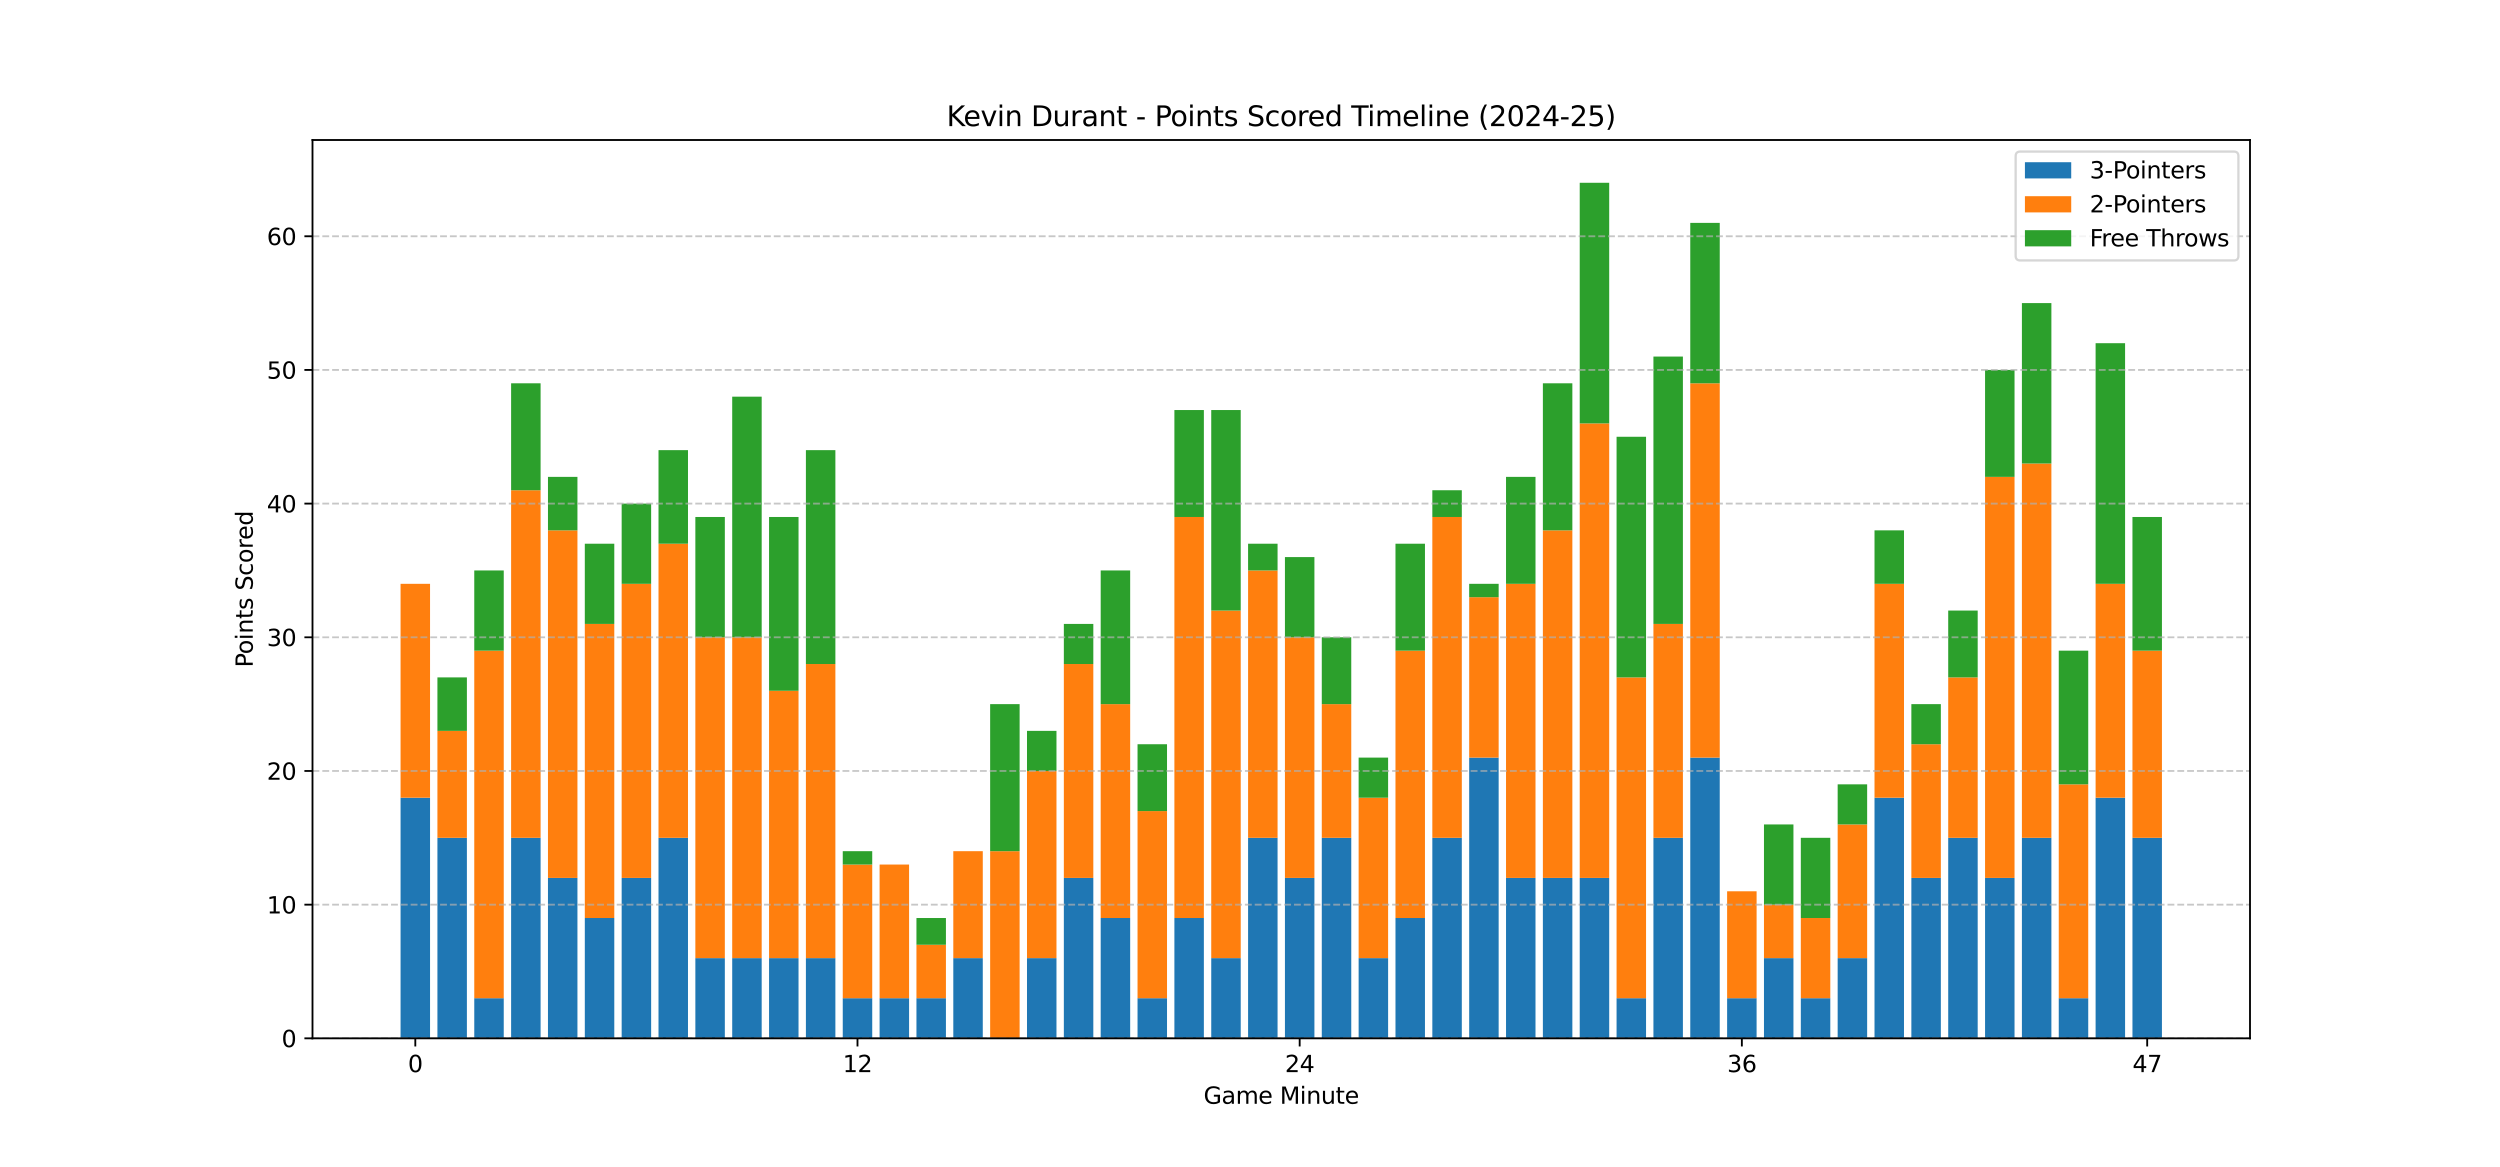 <?xml version="1.0" encoding="utf-8" standalone="no"?>
<!DOCTYPE svg PUBLIC "-//W3C//DTD SVG 1.1//EN"
  "http://www.w3.org/Graphics/SVG/1.1/DTD/svg11.dtd">
<svg xmlns:xlink="http://www.w3.org/1999/xlink" width="1080pt" height="504pt" viewBox="0 0 1080 504" xmlns="http://www.w3.org/2000/svg" version="1.1">
 <defs>
  <style type="text/css">*{stroke-linejoin: round; stroke-linecap: butt}</style>
 </defs>
 <g id="figure_1">
  <g id="patch_1">
   <path d="M 0 504 
L 1080 504 
L 1080 0 
L 0 0 
z
" style="fill: #ffffff"/>
  </g>
  <g id="axes_1">
   <g id="patch_2">
    <path d="M 135 448.56 
L 972 448.56 
L 972 60.48 
L 135 60.48 
z
" style="fill: #ffffff"/>
   </g>
   <g id="patch_3">
    <path d="M 173.045 448.56 
L 185.78 448.56 
L 185.78 344.61 
L 173.045 344.61 
z
" clip-path="url(#p521e1b0024)" style="fill: #1f77b4"/>
   </g>
   <g id="patch_4">
    <path d="M 188.964 448.56 
L 201.699 448.56 
L 201.699 361.935 
L 188.964 361.935 
z
" clip-path="url(#p521e1b0024)" style="fill: #1f77b4"/>
   </g>
   <g id="patch_5">
    <path d="M 204.883 448.56 
L 217.618 448.56 
L 217.618 431.235 
L 204.883 431.235 
z
" clip-path="url(#p521e1b0024)" style="fill: #1f77b4"/>
   </g>
   <g id="patch_6">
    <path d="M 220.801 448.56 
L 233.536 448.56 
L 233.536 361.935 
L 220.801 361.935 
z
" clip-path="url(#p521e1b0024)" style="fill: #1f77b4"/>
   </g>
   <g id="patch_7">
    <path d="M 236.72 448.56 
L 249.455 448.56 
L 249.455 379.26 
L 236.72 379.26 
z
" clip-path="url(#p521e1b0024)" style="fill: #1f77b4"/>
   </g>
   <g id="patch_8">
    <path d="M 252.638 448.56 
L 265.373 448.56 
L 265.373 396.585 
L 252.638 396.585 
z
" clip-path="url(#p521e1b0024)" style="fill: #1f77b4"/>
   </g>
   <g id="patch_9">
    <path d="M 268.557 448.56 
L 281.292 448.56 
L 281.292 379.26 
L 268.557 379.26 
z
" clip-path="url(#p521e1b0024)" style="fill: #1f77b4"/>
   </g>
   <g id="patch_10">
    <path d="M 284.476 448.56 
L 297.211 448.56 
L 297.211 361.935 
L 284.476 361.935 
z
" clip-path="url(#p521e1b0024)" style="fill: #1f77b4"/>
   </g>
   <g id="patch_11">
    <path d="M 300.394 448.56 
L 313.129 448.56 
L 313.129 413.91 
L 300.394 413.91 
z
" clip-path="url(#p521e1b0024)" style="fill: #1f77b4"/>
   </g>
   <g id="patch_12">
    <path d="M 316.313 448.56 
L 329.048 448.56 
L 329.048 413.91 
L 316.313 413.91 
z
" clip-path="url(#p521e1b0024)" style="fill: #1f77b4"/>
   </g>
   <g id="patch_13">
    <path d="M 332.231 448.56 
L 344.966 448.56 
L 344.966 413.91 
L 332.231 413.91 
z
" clip-path="url(#p521e1b0024)" style="fill: #1f77b4"/>
   </g>
   <g id="patch_14">
    <path d="M 348.15 448.56 
L 360.885 448.56 
L 360.885 413.91 
L 348.15 413.91 
z
" clip-path="url(#p521e1b0024)" style="fill: #1f77b4"/>
   </g>
   <g id="patch_15">
    <path d="M 364.069 448.56 
L 376.804 448.56 
L 376.804 431.235 
L 364.069 431.235 
z
" clip-path="url(#p521e1b0024)" style="fill: #1f77b4"/>
   </g>
   <g id="patch_16">
    <path d="M 379.987 448.56 
L 392.722 448.56 
L 392.722 431.235 
L 379.987 431.235 
z
" clip-path="url(#p521e1b0024)" style="fill: #1f77b4"/>
   </g>
   <g id="patch_17">
    <path d="M 395.906 448.56 
L 408.641 448.56 
L 408.641 431.235 
L 395.906 431.235 
z
" clip-path="url(#p521e1b0024)" style="fill: #1f77b4"/>
   </g>
   <g id="patch_18">
    <path d="M 411.824 448.56 
L 424.559 448.56 
L 424.559 413.91 
L 411.824 413.91 
z
" clip-path="url(#p521e1b0024)" style="fill: #1f77b4"/>
   </g>
   <g id="patch_19">
    <path d="M 427.743 448.56 
L 440.478 448.56 
L 440.478 448.56 
L 427.743 448.56 
z
" clip-path="url(#p521e1b0024)" style="fill: #1f77b4"/>
   </g>
   <g id="patch_20">
    <path d="M 443.662 448.56 
L 456.397 448.56 
L 456.397 413.91 
L 443.662 413.91 
z
" clip-path="url(#p521e1b0024)" style="fill: #1f77b4"/>
   </g>
   <g id="patch_21">
    <path d="M 459.58 448.56 
L 472.315 448.56 
L 472.315 379.26 
L 459.58 379.26 
z
" clip-path="url(#p521e1b0024)" style="fill: #1f77b4"/>
   </g>
   <g id="patch_22">
    <path d="M 475.499 448.56 
L 488.234 448.56 
L 488.234 396.585 
L 475.499 396.585 
z
" clip-path="url(#p521e1b0024)" style="fill: #1f77b4"/>
   </g>
   <g id="patch_23">
    <path d="M 491.417 448.56 
L 504.152 448.56 
L 504.152 431.235 
L 491.417 431.235 
z
" clip-path="url(#p521e1b0024)" style="fill: #1f77b4"/>
   </g>
   <g id="patch_24">
    <path d="M 507.336 448.56 
L 520.071 448.56 
L 520.071 396.585 
L 507.336 396.585 
z
" clip-path="url(#p521e1b0024)" style="fill: #1f77b4"/>
   </g>
   <g id="patch_25">
    <path d="M 523.255 448.56 
L 535.99 448.56 
L 535.99 413.91 
L 523.255 413.91 
z
" clip-path="url(#p521e1b0024)" style="fill: #1f77b4"/>
   </g>
   <g id="patch_26">
    <path d="M 539.173 448.56 
L 551.908 448.56 
L 551.908 361.935 
L 539.173 361.935 
z
" clip-path="url(#p521e1b0024)" style="fill: #1f77b4"/>
   </g>
   <g id="patch_27">
    <path d="M 555.092 448.56 
L 567.827 448.56 
L 567.827 379.26 
L 555.092 379.26 
z
" clip-path="url(#p521e1b0024)" style="fill: #1f77b4"/>
   </g>
   <g id="patch_28">
    <path d="M 571.01 448.56 
L 583.745 448.56 
L 583.745 361.935 
L 571.01 361.935 
z
" clip-path="url(#p521e1b0024)" style="fill: #1f77b4"/>
   </g>
   <g id="patch_29">
    <path d="M 586.929 448.56 
L 599.664 448.56 
L 599.664 413.91 
L 586.929 413.91 
z
" clip-path="url(#p521e1b0024)" style="fill: #1f77b4"/>
   </g>
   <g id="patch_30">
    <path d="M 602.848 448.56 
L 615.583 448.56 
L 615.583 396.585 
L 602.848 396.585 
z
" clip-path="url(#p521e1b0024)" style="fill: #1f77b4"/>
   </g>
   <g id="patch_31">
    <path d="M 618.766 448.56 
L 631.501 448.56 
L 631.501 361.935 
L 618.766 361.935 
z
" clip-path="url(#p521e1b0024)" style="fill: #1f77b4"/>
   </g>
   <g id="patch_32">
    <path d="M 634.685 448.56 
L 647.42 448.56 
L 647.42 327.285 
L 634.685 327.285 
z
" clip-path="url(#p521e1b0024)" style="fill: #1f77b4"/>
   </g>
   <g id="patch_33">
    <path d="M 650.603 448.56 
L 663.338 448.56 
L 663.338 379.26 
L 650.603 379.26 
z
" clip-path="url(#p521e1b0024)" style="fill: #1f77b4"/>
   </g>
   <g id="patch_34">
    <path d="M 666.522 448.56 
L 679.257 448.56 
L 679.257 379.26 
L 666.522 379.26 
z
" clip-path="url(#p521e1b0024)" style="fill: #1f77b4"/>
   </g>
   <g id="patch_35">
    <path d="M 682.441 448.56 
L 695.176 448.56 
L 695.176 379.26 
L 682.441 379.26 
z
" clip-path="url(#p521e1b0024)" style="fill: #1f77b4"/>
   </g>
   <g id="patch_36">
    <path d="M 698.359 448.56 
L 711.094 448.56 
L 711.094 431.235 
L 698.359 431.235 
z
" clip-path="url(#p521e1b0024)" style="fill: #1f77b4"/>
   </g>
   <g id="patch_37">
    <path d="M 714.278 448.56 
L 727.013 448.56 
L 727.013 361.935 
L 714.278 361.935 
z
" clip-path="url(#p521e1b0024)" style="fill: #1f77b4"/>
   </g>
   <g id="patch_38">
    <path d="M 730.196 448.56 
L 742.931 448.56 
L 742.931 327.285 
L 730.196 327.285 
z
" clip-path="url(#p521e1b0024)" style="fill: #1f77b4"/>
   </g>
   <g id="patch_39">
    <path d="M 746.115 448.56 
L 758.85 448.56 
L 758.85 431.235 
L 746.115 431.235 
z
" clip-path="url(#p521e1b0024)" style="fill: #1f77b4"/>
   </g>
   <g id="patch_40">
    <path d="M 762.034 448.56 
L 774.769 448.56 
L 774.769 413.91 
L 762.034 413.91 
z
" clip-path="url(#p521e1b0024)" style="fill: #1f77b4"/>
   </g>
   <g id="patch_41">
    <path d="M 777.952 448.56 
L 790.687 448.56 
L 790.687 431.235 
L 777.952 431.235 
z
" clip-path="url(#p521e1b0024)" style="fill: #1f77b4"/>
   </g>
   <g id="patch_42">
    <path d="M 793.871 448.56 
L 806.606 448.56 
L 806.606 413.91 
L 793.871 413.91 
z
" clip-path="url(#p521e1b0024)" style="fill: #1f77b4"/>
   </g>
   <g id="patch_43">
    <path d="M 809.789 448.56 
L 822.524 448.56 
L 822.524 344.61 
L 809.789 344.61 
z
" clip-path="url(#p521e1b0024)" style="fill: #1f77b4"/>
   </g>
   <g id="patch_44">
    <path d="M 825.708 448.56 
L 838.443 448.56 
L 838.443 379.26 
L 825.708 379.26 
z
" clip-path="url(#p521e1b0024)" style="fill: #1f77b4"/>
   </g>
   <g id="patch_45">
    <path d="M 841.627 448.56 
L 854.362 448.56 
L 854.362 361.935 
L 841.627 361.935 
z
" clip-path="url(#p521e1b0024)" style="fill: #1f77b4"/>
   </g>
   <g id="patch_46">
    <path d="M 857.545 448.56 
L 870.28 448.56 
L 870.28 379.26 
L 857.545 379.26 
z
" clip-path="url(#p521e1b0024)" style="fill: #1f77b4"/>
   </g>
   <g id="patch_47">
    <path d="M 873.464 448.56 
L 886.199 448.56 
L 886.199 361.935 
L 873.464 361.935 
z
" clip-path="url(#p521e1b0024)" style="fill: #1f77b4"/>
   </g>
   <g id="patch_48">
    <path d="M 889.382 448.56 
L 902.117 448.56 
L 902.117 431.235 
L 889.382 431.235 
z
" clip-path="url(#p521e1b0024)" style="fill: #1f77b4"/>
   </g>
   <g id="patch_49">
    <path d="M 905.301 448.56 
L 918.036 448.56 
L 918.036 344.61 
L 905.301 344.61 
z
" clip-path="url(#p521e1b0024)" style="fill: #1f77b4"/>
   </g>
   <g id="patch_50">
    <path d="M 921.22 448.56 
L 933.955 448.56 
L 933.955 361.935 
L 921.22 361.935 
z
" clip-path="url(#p521e1b0024)" style="fill: #1f77b4"/>
   </g>
   <g id="patch_51">
    <path d="M 173.045 344.61 
L 185.78 344.61 
L 185.78 252.21 
L 173.045 252.21 
z
" clip-path="url(#p521e1b0024)" style="fill: #ff7f0e"/>
   </g>
   <g id="patch_52">
    <path d="M 188.964 361.935 
L 201.699 361.935 
L 201.699 315.735 
L 188.964 315.735 
z
" clip-path="url(#p521e1b0024)" style="fill: #ff7f0e"/>
   </g>
   <g id="patch_53">
    <path d="M 204.883 431.235 
L 217.618 431.235 
L 217.618 281.085 
L 204.883 281.085 
z
" clip-path="url(#p521e1b0024)" style="fill: #ff7f0e"/>
   </g>
   <g id="patch_54">
    <path d="M 220.801 361.935 
L 233.536 361.935 
L 233.536 211.785 
L 220.801 211.785 
z
" clip-path="url(#p521e1b0024)" style="fill: #ff7f0e"/>
   </g>
   <g id="patch_55">
    <path d="M 236.72 379.26 
L 249.455 379.26 
L 249.455 229.11 
L 236.72 229.11 
z
" clip-path="url(#p521e1b0024)" style="fill: #ff7f0e"/>
   </g>
   <g id="patch_56">
    <path d="M 252.638 396.585 
L 265.373 396.585 
L 265.373 269.535 
L 252.638 269.535 
z
" clip-path="url(#p521e1b0024)" style="fill: #ff7f0e"/>
   </g>
   <g id="patch_57">
    <path d="M 268.557 379.26 
L 281.292 379.26 
L 281.292 252.21 
L 268.557 252.21 
z
" clip-path="url(#p521e1b0024)" style="fill: #ff7f0e"/>
   </g>
   <g id="patch_58">
    <path d="M 284.476 361.935 
L 297.211 361.935 
L 297.211 234.885 
L 284.476 234.885 
z
" clip-path="url(#p521e1b0024)" style="fill: #ff7f0e"/>
   </g>
   <g id="patch_59">
    <path d="M 300.394 413.91 
L 313.129 413.91 
L 313.129 275.31 
L 300.394 275.31 
z
" clip-path="url(#p521e1b0024)" style="fill: #ff7f0e"/>
   </g>
   <g id="patch_60">
    <path d="M 316.313 413.91 
L 329.048 413.91 
L 329.048 275.31 
L 316.313 275.31 
z
" clip-path="url(#p521e1b0024)" style="fill: #ff7f0e"/>
   </g>
   <g id="patch_61">
    <path d="M 332.231 413.91 
L 344.966 413.91 
L 344.966 298.41 
L 332.231 298.41 
z
" clip-path="url(#p521e1b0024)" style="fill: #ff7f0e"/>
   </g>
   <g id="patch_62">
    <path d="M 348.15 413.91 
L 360.885 413.91 
L 360.885 286.86 
L 348.15 286.86 
z
" clip-path="url(#p521e1b0024)" style="fill: #ff7f0e"/>
   </g>
   <g id="patch_63">
    <path d="M 364.069 431.235 
L 376.804 431.235 
L 376.804 373.485 
L 364.069 373.485 
z
" clip-path="url(#p521e1b0024)" style="fill: #ff7f0e"/>
   </g>
   <g id="patch_64">
    <path d="M 379.987 431.235 
L 392.722 431.235 
L 392.722 373.485 
L 379.987 373.485 
z
" clip-path="url(#p521e1b0024)" style="fill: #ff7f0e"/>
   </g>
   <g id="patch_65">
    <path d="M 395.906 431.235 
L 408.641 431.235 
L 408.641 408.135 
L 395.906 408.135 
z
" clip-path="url(#p521e1b0024)" style="fill: #ff7f0e"/>
   </g>
   <g id="patch_66">
    <path d="M 411.824 413.91 
L 424.559 413.91 
L 424.559 367.71 
L 411.824 367.71 
z
" clip-path="url(#p521e1b0024)" style="fill: #ff7f0e"/>
   </g>
   <g id="patch_67">
    <path d="M 427.743 448.56 
L 440.478 448.56 
L 440.478 367.71 
L 427.743 367.71 
z
" clip-path="url(#p521e1b0024)" style="fill: #ff7f0e"/>
   </g>
   <g id="patch_68">
    <path d="M 443.662 413.91 
L 456.397 413.91 
L 456.397 333.06 
L 443.662 333.06 
z
" clip-path="url(#p521e1b0024)" style="fill: #ff7f0e"/>
   </g>
   <g id="patch_69">
    <path d="M 459.58 379.26 
L 472.315 379.26 
L 472.315 286.86 
L 459.58 286.86 
z
" clip-path="url(#p521e1b0024)" style="fill: #ff7f0e"/>
   </g>
   <g id="patch_70">
    <path d="M 475.499 396.585 
L 488.234 396.585 
L 488.234 304.185 
L 475.499 304.185 
z
" clip-path="url(#p521e1b0024)" style="fill: #ff7f0e"/>
   </g>
   <g id="patch_71">
    <path d="M 491.417 431.235 
L 504.152 431.235 
L 504.152 350.385 
L 491.417 350.385 
z
" clip-path="url(#p521e1b0024)" style="fill: #ff7f0e"/>
   </g>
   <g id="patch_72">
    <path d="M 507.336 396.585 
L 520.071 396.585 
L 520.071 223.335 
L 507.336 223.335 
z
" clip-path="url(#p521e1b0024)" style="fill: #ff7f0e"/>
   </g>
   <g id="patch_73">
    <path d="M 523.255 413.91 
L 535.99 413.91 
L 535.99 263.76 
L 523.255 263.76 
z
" clip-path="url(#p521e1b0024)" style="fill: #ff7f0e"/>
   </g>
   <g id="patch_74">
    <path d="M 539.173 361.935 
L 551.908 361.935 
L 551.908 246.435 
L 539.173 246.435 
z
" clip-path="url(#p521e1b0024)" style="fill: #ff7f0e"/>
   </g>
   <g id="patch_75">
    <path d="M 555.092 379.26 
L 567.827 379.26 
L 567.827 275.31 
L 555.092 275.31 
z
" clip-path="url(#p521e1b0024)" style="fill: #ff7f0e"/>
   </g>
   <g id="patch_76">
    <path d="M 571.01 361.935 
L 583.745 361.935 
L 583.745 304.185 
L 571.01 304.185 
z
" clip-path="url(#p521e1b0024)" style="fill: #ff7f0e"/>
   </g>
   <g id="patch_77">
    <path d="M 586.929 413.91 
L 599.664 413.91 
L 599.664 344.61 
L 586.929 344.61 
z
" clip-path="url(#p521e1b0024)" style="fill: #ff7f0e"/>
   </g>
   <g id="patch_78">
    <path d="M 602.848 396.585 
L 615.583 396.585 
L 615.583 281.085 
L 602.848 281.085 
z
" clip-path="url(#p521e1b0024)" style="fill: #ff7f0e"/>
   </g>
   <g id="patch_79">
    <path d="M 618.766 361.935 
L 631.501 361.935 
L 631.501 223.335 
L 618.766 223.335 
z
" clip-path="url(#p521e1b0024)" style="fill: #ff7f0e"/>
   </g>
   <g id="patch_80">
    <path d="M 634.685 327.285 
L 647.42 327.285 
L 647.42 257.985 
L 634.685 257.985 
z
" clip-path="url(#p521e1b0024)" style="fill: #ff7f0e"/>
   </g>
   <g id="patch_81">
    <path d="M 650.603 379.26 
L 663.338 379.26 
L 663.338 252.21 
L 650.603 252.21 
z
" clip-path="url(#p521e1b0024)" style="fill: #ff7f0e"/>
   </g>
   <g id="patch_82">
    <path d="M 666.522 379.26 
L 679.257 379.26 
L 679.257 229.11 
L 666.522 229.11 
z
" clip-path="url(#p521e1b0024)" style="fill: #ff7f0e"/>
   </g>
   <g id="patch_83">
    <path d="M 682.441 379.26 
L 695.176 379.26 
L 695.176 182.91 
L 682.441 182.91 
z
" clip-path="url(#p521e1b0024)" style="fill: #ff7f0e"/>
   </g>
   <g id="patch_84">
    <path d="M 698.359 431.235 
L 711.094 431.235 
L 711.094 292.635 
L 698.359 292.635 
z
" clip-path="url(#p521e1b0024)" style="fill: #ff7f0e"/>
   </g>
   <g id="patch_85">
    <path d="M 714.278 361.935 
L 727.013 361.935 
L 727.013 269.535 
L 714.278 269.535 
z
" clip-path="url(#p521e1b0024)" style="fill: #ff7f0e"/>
   </g>
   <g id="patch_86">
    <path d="M 730.196 327.285 
L 742.931 327.285 
L 742.931 165.585 
L 730.196 165.585 
z
" clip-path="url(#p521e1b0024)" style="fill: #ff7f0e"/>
   </g>
   <g id="patch_87">
    <path d="M 746.115 431.235 
L 758.85 431.235 
L 758.85 385.035 
L 746.115 385.035 
z
" clip-path="url(#p521e1b0024)" style="fill: #ff7f0e"/>
   </g>
   <g id="patch_88">
    <path d="M 762.034 413.91 
L 774.769 413.91 
L 774.769 390.81 
L 762.034 390.81 
z
" clip-path="url(#p521e1b0024)" style="fill: #ff7f0e"/>
   </g>
   <g id="patch_89">
    <path d="M 777.952 431.235 
L 790.687 431.235 
L 790.687 396.585 
L 777.952 396.585 
z
" clip-path="url(#p521e1b0024)" style="fill: #ff7f0e"/>
   </g>
   <g id="patch_90">
    <path d="M 793.871 413.91 
L 806.606 413.91 
L 806.606 356.16 
L 793.871 356.16 
z
" clip-path="url(#p521e1b0024)" style="fill: #ff7f0e"/>
   </g>
   <g id="patch_91">
    <path d="M 809.789 344.61 
L 822.524 344.61 
L 822.524 252.21 
L 809.789 252.21 
z
" clip-path="url(#p521e1b0024)" style="fill: #ff7f0e"/>
   </g>
   <g id="patch_92">
    <path d="M 825.708 379.26 
L 838.443 379.26 
L 838.443 321.51 
L 825.708 321.51 
z
" clip-path="url(#p521e1b0024)" style="fill: #ff7f0e"/>
   </g>
   <g id="patch_93">
    <path d="M 841.627 361.935 
L 854.362 361.935 
L 854.362 292.635 
L 841.627 292.635 
z
" clip-path="url(#p521e1b0024)" style="fill: #ff7f0e"/>
   </g>
   <g id="patch_94">
    <path d="M 857.545 379.26 
L 870.28 379.26 
L 870.28 206.01 
L 857.545 206.01 
z
" clip-path="url(#p521e1b0024)" style="fill: #ff7f0e"/>
   </g>
   <g id="patch_95">
    <path d="M 873.464 361.935 
L 886.199 361.935 
L 886.199 200.235 
L 873.464 200.235 
z
" clip-path="url(#p521e1b0024)" style="fill: #ff7f0e"/>
   </g>
   <g id="patch_96">
    <path d="M 889.382 431.235 
L 902.117 431.235 
L 902.117 338.835 
L 889.382 338.835 
z
" clip-path="url(#p521e1b0024)" style="fill: #ff7f0e"/>
   </g>
   <g id="patch_97">
    <path d="M 905.301 344.61 
L 918.036 344.61 
L 918.036 252.21 
L 905.301 252.21 
z
" clip-path="url(#p521e1b0024)" style="fill: #ff7f0e"/>
   </g>
   <g id="patch_98">
    <path d="M 921.22 361.935 
L 933.955 361.935 
L 933.955 281.085 
L 921.22 281.085 
z
" clip-path="url(#p521e1b0024)" style="fill: #ff7f0e"/>
   </g>
   <g id="patch_99">
    <path d="M 173.045 252.21 
L 185.78 252.21 
L 185.78 252.21 
L 173.045 252.21 
z
" clip-path="url(#p521e1b0024)" style="fill: #2ca02c"/>
   </g>
   <g id="patch_100">
    <path d="M 188.964 315.735 
L 201.699 315.735 
L 201.699 292.635 
L 188.964 292.635 
z
" clip-path="url(#p521e1b0024)" style="fill: #2ca02c"/>
   </g>
   <g id="patch_101">
    <path d="M 204.883 281.085 
L 217.618 281.085 
L 217.618 246.435 
L 204.883 246.435 
z
" clip-path="url(#p521e1b0024)" style="fill: #2ca02c"/>
   </g>
   <g id="patch_102">
    <path d="M 220.801 211.785 
L 233.536 211.785 
L 233.536 165.585 
L 220.801 165.585 
z
" clip-path="url(#p521e1b0024)" style="fill: #2ca02c"/>
   </g>
   <g id="patch_103">
    <path d="M 236.72 229.11 
L 249.455 229.11 
L 249.455 206.01 
L 236.72 206.01 
z
" clip-path="url(#p521e1b0024)" style="fill: #2ca02c"/>
   </g>
   <g id="patch_104">
    <path d="M 252.638 269.535 
L 265.373 269.535 
L 265.373 234.885 
L 252.638 234.885 
z
" clip-path="url(#p521e1b0024)" style="fill: #2ca02c"/>
   </g>
   <g id="patch_105">
    <path d="M 268.557 252.21 
L 281.292 252.21 
L 281.292 217.56 
L 268.557 217.56 
z
" clip-path="url(#p521e1b0024)" style="fill: #2ca02c"/>
   </g>
   <g id="patch_106">
    <path d="M 284.476 234.885 
L 297.211 234.885 
L 297.211 194.46 
L 284.476 194.46 
z
" clip-path="url(#p521e1b0024)" style="fill: #2ca02c"/>
   </g>
   <g id="patch_107">
    <path d="M 300.394 275.31 
L 313.129 275.31 
L 313.129 223.335 
L 300.394 223.335 
z
" clip-path="url(#p521e1b0024)" style="fill: #2ca02c"/>
   </g>
   <g id="patch_108">
    <path d="M 316.313 275.31 
L 329.048 275.31 
L 329.048 171.36 
L 316.313 171.36 
z
" clip-path="url(#p521e1b0024)" style="fill: #2ca02c"/>
   </g>
   <g id="patch_109">
    <path d="M 332.231 298.41 
L 344.966 298.41 
L 344.966 223.335 
L 332.231 223.335 
z
" clip-path="url(#p521e1b0024)" style="fill: #2ca02c"/>
   </g>
   <g id="patch_110">
    <path d="M 348.15 286.86 
L 360.885 286.86 
L 360.885 194.46 
L 348.15 194.46 
z
" clip-path="url(#p521e1b0024)" style="fill: #2ca02c"/>
   </g>
   <g id="patch_111">
    <path d="M 364.069 373.485 
L 376.804 373.485 
L 376.804 367.71 
L 364.069 367.71 
z
" clip-path="url(#p521e1b0024)" style="fill: #2ca02c"/>
   </g>
   <g id="patch_112">
    <path d="M 379.987 373.485 
L 392.722 373.485 
L 392.722 373.485 
L 379.987 373.485 
z
" clip-path="url(#p521e1b0024)" style="fill: #2ca02c"/>
   </g>
   <g id="patch_113">
    <path d="M 395.906 408.135 
L 408.641 408.135 
L 408.641 396.585 
L 395.906 396.585 
z
" clip-path="url(#p521e1b0024)" style="fill: #2ca02c"/>
   </g>
   <g id="patch_114">
    <path d="M 411.824 367.71 
L 424.559 367.71 
L 424.559 367.71 
L 411.824 367.71 
z
" clip-path="url(#p521e1b0024)" style="fill: #2ca02c"/>
   </g>
   <g id="patch_115">
    <path d="M 427.743 367.71 
L 440.478 367.71 
L 440.478 304.185 
L 427.743 304.185 
z
" clip-path="url(#p521e1b0024)" style="fill: #2ca02c"/>
   </g>
   <g id="patch_116">
    <path d="M 443.662 333.06 
L 456.397 333.06 
L 456.397 315.735 
L 443.662 315.735 
z
" clip-path="url(#p521e1b0024)" style="fill: #2ca02c"/>
   </g>
   <g id="patch_117">
    <path d="M 459.58 286.86 
L 472.315 286.86 
L 472.315 269.535 
L 459.58 269.535 
z
" clip-path="url(#p521e1b0024)" style="fill: #2ca02c"/>
   </g>
   <g id="patch_118">
    <path d="M 475.499 304.185 
L 488.234 304.185 
L 488.234 246.435 
L 475.499 246.435 
z
" clip-path="url(#p521e1b0024)" style="fill: #2ca02c"/>
   </g>
   <g id="patch_119">
    <path d="M 491.417 350.385 
L 504.152 350.385 
L 504.152 321.51 
L 491.417 321.51 
z
" clip-path="url(#p521e1b0024)" style="fill: #2ca02c"/>
   </g>
   <g id="patch_120">
    <path d="M 507.336 223.335 
L 520.071 223.335 
L 520.071 177.135 
L 507.336 177.135 
z
" clip-path="url(#p521e1b0024)" style="fill: #2ca02c"/>
   </g>
   <g id="patch_121">
    <path d="M 523.255 263.76 
L 535.99 263.76 
L 535.99 177.135 
L 523.255 177.135 
z
" clip-path="url(#p521e1b0024)" style="fill: #2ca02c"/>
   </g>
   <g id="patch_122">
    <path d="M 539.173 246.435 
L 551.908 246.435 
L 551.908 234.885 
L 539.173 234.885 
z
" clip-path="url(#p521e1b0024)" style="fill: #2ca02c"/>
   </g>
   <g id="patch_123">
    <path d="M 555.092 275.31 
L 567.827 275.31 
L 567.827 240.66 
L 555.092 240.66 
z
" clip-path="url(#p521e1b0024)" style="fill: #2ca02c"/>
   </g>
   <g id="patch_124">
    <path d="M 571.01 304.185 
L 583.745 304.185 
L 583.745 275.31 
L 571.01 275.31 
z
" clip-path="url(#p521e1b0024)" style="fill: #2ca02c"/>
   </g>
   <g id="patch_125">
    <path d="M 586.929 344.61 
L 599.664 344.61 
L 599.664 327.285 
L 586.929 327.285 
z
" clip-path="url(#p521e1b0024)" style="fill: #2ca02c"/>
   </g>
   <g id="patch_126">
    <path d="M 602.848 281.085 
L 615.583 281.085 
L 615.583 234.885 
L 602.848 234.885 
z
" clip-path="url(#p521e1b0024)" style="fill: #2ca02c"/>
   </g>
   <g id="patch_127">
    <path d="M 618.766 223.335 
L 631.501 223.335 
L 631.501 211.785 
L 618.766 211.785 
z
" clip-path="url(#p521e1b0024)" style="fill: #2ca02c"/>
   </g>
   <g id="patch_128">
    <path d="M 634.685 257.985 
L 647.42 257.985 
L 647.42 252.21 
L 634.685 252.21 
z
" clip-path="url(#p521e1b0024)" style="fill: #2ca02c"/>
   </g>
   <g id="patch_129">
    <path d="M 650.603 252.21 
L 663.338 252.21 
L 663.338 206.01 
L 650.603 206.01 
z
" clip-path="url(#p521e1b0024)" style="fill: #2ca02c"/>
   </g>
   <g id="patch_130">
    <path d="M 666.522 229.11 
L 679.257 229.11 
L 679.257 165.585 
L 666.522 165.585 
z
" clip-path="url(#p521e1b0024)" style="fill: #2ca02c"/>
   </g>
   <g id="patch_131">
    <path d="M 682.441 182.91 
L 695.176 182.91 
L 695.176 78.96 
L 682.441 78.96 
z
" clip-path="url(#p521e1b0024)" style="fill: #2ca02c"/>
   </g>
   <g id="patch_132">
    <path d="M 698.359 292.635 
L 711.094 292.635 
L 711.094 188.685 
L 698.359 188.685 
z
" clip-path="url(#p521e1b0024)" style="fill: #2ca02c"/>
   </g>
   <g id="patch_133">
    <path d="M 714.278 269.535 
L 727.013 269.535 
L 727.013 154.035 
L 714.278 154.035 
z
" clip-path="url(#p521e1b0024)" style="fill: #2ca02c"/>
   </g>
   <g id="patch_134">
    <path d="M 730.196 165.585 
L 742.931 165.585 
L 742.931 96.285 
L 730.196 96.285 
z
" clip-path="url(#p521e1b0024)" style="fill: #2ca02c"/>
   </g>
   <g id="patch_135">
    <path d="M 746.115 385.035 
L 758.85 385.035 
L 758.85 385.035 
L 746.115 385.035 
z
" clip-path="url(#p521e1b0024)" style="fill: #2ca02c"/>
   </g>
   <g id="patch_136">
    <path d="M 762.034 390.81 
L 774.769 390.81 
L 774.769 356.16 
L 762.034 356.16 
z
" clip-path="url(#p521e1b0024)" style="fill: #2ca02c"/>
   </g>
   <g id="patch_137">
    <path d="M 777.952 396.585 
L 790.687 396.585 
L 790.687 361.935 
L 777.952 361.935 
z
" clip-path="url(#p521e1b0024)" style="fill: #2ca02c"/>
   </g>
   <g id="patch_138">
    <path d="M 793.871 356.16 
L 806.606 356.16 
L 806.606 338.835 
L 793.871 338.835 
z
" clip-path="url(#p521e1b0024)" style="fill: #2ca02c"/>
   </g>
   <g id="patch_139">
    <path d="M 809.789 252.21 
L 822.524 252.21 
L 822.524 229.11 
L 809.789 229.11 
z
" clip-path="url(#p521e1b0024)" style="fill: #2ca02c"/>
   </g>
   <g id="patch_140">
    <path d="M 825.708 321.51 
L 838.443 321.51 
L 838.443 304.185 
L 825.708 304.185 
z
" clip-path="url(#p521e1b0024)" style="fill: #2ca02c"/>
   </g>
   <g id="patch_141">
    <path d="M 841.627 292.635 
L 854.362 292.635 
L 854.362 263.76 
L 841.627 263.76 
z
" clip-path="url(#p521e1b0024)" style="fill: #2ca02c"/>
   </g>
   <g id="patch_142">
    <path d="M 857.545 206.01 
L 870.28 206.01 
L 870.28 159.81 
L 857.545 159.81 
z
" clip-path="url(#p521e1b0024)" style="fill: #2ca02c"/>
   </g>
   <g id="patch_143">
    <path d="M 873.464 200.235 
L 886.199 200.235 
L 886.199 130.935 
L 873.464 130.935 
z
" clip-path="url(#p521e1b0024)" style="fill: #2ca02c"/>
   </g>
   <g id="patch_144">
    <path d="M 889.382 338.835 
L 902.117 338.835 
L 902.117 281.085 
L 889.382 281.085 
z
" clip-path="url(#p521e1b0024)" style="fill: #2ca02c"/>
   </g>
   <g id="patch_145">
    <path d="M 905.301 252.21 
L 918.036 252.21 
L 918.036 148.26 
L 905.301 148.26 
z
" clip-path="url(#p521e1b0024)" style="fill: #2ca02c"/>
   </g>
   <g id="patch_146">
    <path d="M 921.22 281.085 
L 933.955 281.085 
L 933.955 223.335 
L 921.22 223.335 
z
" clip-path="url(#p521e1b0024)" style="fill: #2ca02c"/>
   </g>
   <g id="matplotlib.axis_1">
    <g id="xtick_1">
     <g id="line2d_1">
      <defs>
       <path id="m30bb4b5c6b" d="M 0 0 
L 0 3.5 
" style="stroke: #000000; stroke-width: 0.8"/>
      </defs>
      <g>
       <use xlink:href="#m30bb4b5c6b" x="179.413" y="448.56" style="stroke: #000000; stroke-width: 0.8"/>
      </g>
     </g>
     <g id="text_1">
      <!-- 0 -->
      <g transform="translate(176.232 463.158) scale(0.1 -0.1)">
       <defs>
        <path id="DejaVuSans-30" d="M 2034 4250 
Q 1547 4250 1301 3770 
Q 1056 3291 1056 2328 
Q 1056 1369 1301 889 
Q 1547 409 2034 409 
Q 2525 409 2770 889 
Q 3016 1369 3016 2328 
Q 3016 3291 2770 3770 
Q 2525 4250 2034 4250 
z
M 2034 4750 
Q 2819 4750 3233 4129 
Q 3647 3509 3647 2328 
Q 3647 1150 3233 529 
Q 2819 -91 2034 -91 
Q 1250 -91 836 529 
Q 422 1150 422 2328 
Q 422 3509 836 4129 
Q 1250 4750 2034 4750 
z
" transform="scale(0.016)"/>
       </defs>
       <use xlink:href="#DejaVuSans-30"/>
      </g>
     </g>
    </g>
    <g id="xtick_2">
     <g id="line2d_2">
      <g>
       <use xlink:href="#m30bb4b5c6b" x="370.436" y="448.56" style="stroke: #000000; stroke-width: 0.8"/>
      </g>
     </g>
     <g id="text_2">
      <!-- 12 -->
      <g transform="translate(364.074 463.158) scale(0.1 -0.1)">
       <defs>
        <path id="DejaVuSans-31" d="M 794 531 
L 1825 531 
L 1825 4091 
L 703 3866 
L 703 4441 
L 1819 4666 
L 2450 4666 
L 2450 531 
L 3481 531 
L 3481 0 
L 794 0 
L 794 531 
z
" transform="scale(0.016)"/>
        <path id="DejaVuSans-32" d="M 1228 531 
L 3431 531 
L 3431 0 
L 469 0 
L 469 531 
Q 828 903 1448 1529 
Q 2069 2156 2228 2338 
Q 2531 2678 2651 2914 
Q 2772 3150 2772 3378 
Q 2772 3750 2511 3984 
Q 2250 4219 1831 4219 
Q 1534 4219 1204 4116 
Q 875 4013 500 3803 
L 500 4441 
Q 881 4594 1212 4672 
Q 1544 4750 1819 4750 
Q 2544 4750 2975 4387 
Q 3406 4025 3406 3419 
Q 3406 3131 3298 2873 
Q 3191 2616 2906 2266 
Q 2828 2175 2409 1742 
Q 1991 1309 1228 531 
z
" transform="scale(0.016)"/>
       </defs>
       <use xlink:href="#DejaVuSans-31"/>
       <use xlink:href="#DejaVuSans-32" transform="translate(63.623 0)"/>
      </g>
     </g>
    </g>
    <g id="xtick_3">
     <g id="line2d_3">
      <g>
       <use xlink:href="#m30bb4b5c6b" x="561.459" y="448.56" style="stroke: #000000; stroke-width: 0.8"/>
      </g>
     </g>
     <g id="text_3">
      <!-- 24 -->
      <g transform="translate(555.097 463.158) scale(0.1 -0.1)">
       <defs>
        <path id="DejaVuSans-34" d="M 2419 4116 
L 825 1625 
L 2419 1625 
L 2419 4116 
z
M 2253 4666 
L 3047 4666 
L 3047 1625 
L 3713 1625 
L 3713 1100 
L 3047 1100 
L 3047 0 
L 2419 0 
L 2419 1100 
L 313 1100 
L 313 1709 
L 2253 4666 
z
" transform="scale(0.016)"/>
       </defs>
       <use xlink:href="#DejaVuSans-32"/>
       <use xlink:href="#DejaVuSans-34" transform="translate(63.623 0)"/>
      </g>
     </g>
    </g>
    <g id="xtick_4">
     <g id="line2d_4">
      <g>
       <use xlink:href="#m30bb4b5c6b" x="752.483" y="448.56" style="stroke: #000000; stroke-width: 0.8"/>
      </g>
     </g>
     <g id="text_4">
      <!-- 36 -->
      <g transform="translate(746.12 463.158) scale(0.1 -0.1)">
       <defs>
        <path id="DejaVuSans-33" d="M 2597 2516 
Q 3050 2419 3304 2112 
Q 3559 1806 3559 1356 
Q 3559 666 3084 287 
Q 2609 -91 1734 -91 
Q 1441 -91 1130 -33 
Q 819 25 488 141 
L 488 750 
Q 750 597 1062 519 
Q 1375 441 1716 441 
Q 2309 441 2620 675 
Q 2931 909 2931 1356 
Q 2931 1769 2642 2001 
Q 2353 2234 1838 2234 
L 1294 2234 
L 1294 2753 
L 1863 2753 
Q 2328 2753 2575 2939 
Q 2822 3125 2822 3475 
Q 2822 3834 2567 4026 
Q 2313 4219 1838 4219 
Q 1578 4219 1281 4162 
Q 984 4106 628 3988 
L 628 4550 
Q 988 4650 1302 4700 
Q 1616 4750 1894 4750 
Q 2613 4750 3031 4423 
Q 3450 4097 3450 3541 
Q 3450 3153 3228 2886 
Q 3006 2619 2597 2516 
z
" transform="scale(0.016)"/>
        <path id="DejaVuSans-36" d="M 2113 2584 
Q 1688 2584 1439 2293 
Q 1191 2003 1191 1497 
Q 1191 994 1439 701 
Q 1688 409 2113 409 
Q 2538 409 2786 701 
Q 3034 994 3034 1497 
Q 3034 2003 2786 2293 
Q 2538 2584 2113 2584 
z
M 3366 4563 
L 3366 3988 
Q 3128 4100 2886 4159 
Q 2644 4219 2406 4219 
Q 1781 4219 1451 3797 
Q 1122 3375 1075 2522 
Q 1259 2794 1537 2939 
Q 1816 3084 2150 3084 
Q 2853 3084 3261 2657 
Q 3669 2231 3669 1497 
Q 3669 778 3244 343 
Q 2819 -91 2113 -91 
Q 1303 -91 875 529 
Q 447 1150 447 2328 
Q 447 3434 972 4092 
Q 1497 4750 2381 4750 
Q 2619 4750 2861 4703 
Q 3103 4656 3366 4563 
z
" transform="scale(0.016)"/>
       </defs>
       <use xlink:href="#DejaVuSans-33"/>
       <use xlink:href="#DejaVuSans-36" transform="translate(63.623 0)"/>
      </g>
     </g>
    </g>
    <g id="xtick_5">
     <g id="line2d_5">
      <g>
       <use xlink:href="#m30bb4b5c6b" x="927.587" y="448.56" style="stroke: #000000; stroke-width: 0.8"/>
      </g>
     </g>
     <g id="text_5">
      <!-- 47 -->
      <g transform="translate(921.225 463.158) scale(0.1 -0.1)">
       <defs>
        <path id="DejaVuSans-37" d="M 525 4666 
L 3525 4666 
L 3525 4397 
L 1831 0 
L 1172 0 
L 2766 4134 
L 525 4134 
L 525 4666 
z
" transform="scale(0.016)"/>
       </defs>
       <use xlink:href="#DejaVuSans-34"/>
       <use xlink:href="#DejaVuSans-37" transform="translate(63.623 0)"/>
      </g>
     </g>
    </g>
    <g id="text_6">
     <!-- Game Minute -->
     <g transform="translate(519.948 476.837) scale(0.1 -0.1)">
      <defs>
       <path id="DejaVuSans-47" d="M 3809 666 
L 3809 1919 
L 2778 1919 
L 2778 2438 
L 4434 2438 
L 4434 434 
Q 4069 175 3628 42 
Q 3188 -91 2688 -91 
Q 1594 -91 976 548 
Q 359 1188 359 2328 
Q 359 3472 976 4111 
Q 1594 4750 2688 4750 
Q 3144 4750 3555 4637 
Q 3966 4525 4313 4306 
L 4313 3634 
Q 3963 3931 3569 4081 
Q 3175 4231 2741 4231 
Q 1884 4231 1454 3753 
Q 1025 3275 1025 2328 
Q 1025 1384 1454 906 
Q 1884 428 2741 428 
Q 3075 428 3337 486 
Q 3600 544 3809 666 
z
" transform="scale(0.016)"/>
       <path id="DejaVuSans-61" d="M 2194 1759 
Q 1497 1759 1228 1600 
Q 959 1441 959 1056 
Q 959 750 1161 570 
Q 1363 391 1709 391 
Q 2188 391 2477 730 
Q 2766 1069 2766 1631 
L 2766 1759 
L 2194 1759 
z
M 3341 1997 
L 3341 0 
L 2766 0 
L 2766 531 
Q 2569 213 2275 61 
Q 1981 -91 1556 -91 
Q 1019 -91 701 211 
Q 384 513 384 1019 
Q 384 1609 779 1909 
Q 1175 2209 1959 2209 
L 2766 2209 
L 2766 2266 
Q 2766 2663 2505 2880 
Q 2244 3097 1772 3097 
Q 1472 3097 1187 3025 
Q 903 2953 641 2809 
L 641 3341 
Q 956 3463 1253 3523 
Q 1550 3584 1831 3584 
Q 2591 3584 2966 3190 
Q 3341 2797 3341 1997 
z
" transform="scale(0.016)"/>
       <path id="DejaVuSans-6d" d="M 3328 2828 
Q 3544 3216 3844 3400 
Q 4144 3584 4550 3584 
Q 5097 3584 5394 3201 
Q 5691 2819 5691 2113 
L 5691 0 
L 5113 0 
L 5113 2094 
Q 5113 2597 4934 2840 
Q 4756 3084 4391 3084 
Q 3944 3084 3684 2787 
Q 3425 2491 3425 1978 
L 3425 0 
L 2847 0 
L 2847 2094 
Q 2847 2600 2669 2842 
Q 2491 3084 2119 3084 
Q 1678 3084 1418 2786 
Q 1159 2488 1159 1978 
L 1159 0 
L 581 0 
L 581 3500 
L 1159 3500 
L 1159 2956 
Q 1356 3278 1631 3431 
Q 1906 3584 2284 3584 
Q 2666 3584 2933 3390 
Q 3200 3197 3328 2828 
z
" transform="scale(0.016)"/>
       <path id="DejaVuSans-65" d="M 3597 1894 
L 3597 1613 
L 953 1613 
Q 991 1019 1311 708 
Q 1631 397 2203 397 
Q 2534 397 2845 478 
Q 3156 559 3463 722 
L 3463 178 
Q 3153 47 2828 -22 
Q 2503 -91 2169 -91 
Q 1331 -91 842 396 
Q 353 884 353 1716 
Q 353 2575 817 3079 
Q 1281 3584 2069 3584 
Q 2775 3584 3186 3129 
Q 3597 2675 3597 1894 
z
M 3022 2063 
Q 3016 2534 2758 2815 
Q 2500 3097 2075 3097 
Q 1594 3097 1305 2825 
Q 1016 2553 972 2059 
L 3022 2063 
z
" transform="scale(0.016)"/>
       <path id="DejaVuSans-20" transform="scale(0.016)"/>
       <path id="DejaVuSans-4d" d="M 628 4666 
L 1569 4666 
L 2759 1491 
L 3956 4666 
L 4897 4666 
L 4897 0 
L 4281 0 
L 4281 4097 
L 3078 897 
L 2444 897 
L 1241 4097 
L 1241 0 
L 628 0 
L 628 4666 
z
" transform="scale(0.016)"/>
       <path id="DejaVuSans-69" d="M 603 3500 
L 1178 3500 
L 1178 0 
L 603 0 
L 603 3500 
z
M 603 4863 
L 1178 4863 
L 1178 4134 
L 603 4134 
L 603 4863 
z
" transform="scale(0.016)"/>
       <path id="DejaVuSans-6e" d="M 3513 2113 
L 3513 0 
L 2938 0 
L 2938 2094 
Q 2938 2591 2744 2837 
Q 2550 3084 2163 3084 
Q 1697 3084 1428 2787 
Q 1159 2491 1159 1978 
L 1159 0 
L 581 0 
L 581 3500 
L 1159 3500 
L 1159 2956 
Q 1366 3272 1645 3428 
Q 1925 3584 2291 3584 
Q 2894 3584 3203 3211 
Q 3513 2838 3513 2113 
z
" transform="scale(0.016)"/>
       <path id="DejaVuSans-75" d="M 544 1381 
L 544 3500 
L 1119 3500 
L 1119 1403 
Q 1119 906 1312 657 
Q 1506 409 1894 409 
Q 2359 409 2629 706 
Q 2900 1003 2900 1516 
L 2900 3500 
L 3475 3500 
L 3475 0 
L 2900 0 
L 2900 538 
Q 2691 219 2414 64 
Q 2138 -91 1772 -91 
Q 1169 -91 856 284 
Q 544 659 544 1381 
z
M 1991 3584 
L 1991 3584 
z
" transform="scale(0.016)"/>
       <path id="DejaVuSans-74" d="M 1172 4494 
L 1172 3500 
L 2356 3500 
L 2356 3053 
L 1172 3053 
L 1172 1153 
Q 1172 725 1289 603 
Q 1406 481 1766 481 
L 2356 481 
L 2356 0 
L 1766 0 
Q 1100 0 847 248 
Q 594 497 594 1153 
L 594 3053 
L 172 3053 
L 172 3500 
L 594 3500 
L 594 4494 
L 1172 4494 
z
" transform="scale(0.016)"/>
      </defs>
      <use xlink:href="#DejaVuSans-47"/>
      <use xlink:href="#DejaVuSans-61" transform="translate(77.49 0)"/>
      <use xlink:href="#DejaVuSans-6d" transform="translate(138.77 0)"/>
      <use xlink:href="#DejaVuSans-65" transform="translate(236.182 0)"/>
      <use xlink:href="#DejaVuSans-20" transform="translate(297.705 0)"/>
      <use xlink:href="#DejaVuSans-4d" transform="translate(329.492 0)"/>
      <use xlink:href="#DejaVuSans-69" transform="translate(415.771 0)"/>
      <use xlink:href="#DejaVuSans-6e" transform="translate(443.555 0)"/>
      <use xlink:href="#DejaVuSans-75" transform="translate(506.934 0)"/>
      <use xlink:href="#DejaVuSans-74" transform="translate(570.312 0)"/>
      <use xlink:href="#DejaVuSans-65" transform="translate(609.521 0)"/>
     </g>
    </g>
   </g>
   <g id="matplotlib.axis_2">
    <g id="ytick_1">
     <g id="line2d_6">
      <path d="M 135 448.56 
L 972 448.56 
" clip-path="url(#p521e1b0024)" style="fill: none; stroke-dasharray: 2.96,1.28; stroke-dashoffset: 0; stroke: #b0b0b0; stroke-opacity: 0.7; stroke-width: 0.8"/>
     </g>
     <g id="line2d_7">
      <defs>
       <path id="m6257fbaac2" d="M 0 0 
L -3.5 0 
" style="stroke: #000000; stroke-width: 0.8"/>
      </defs>
      <g>
       <use xlink:href="#m6257fbaac2" x="135" y="448.56" style="stroke: #000000; stroke-width: 0.8"/>
      </g>
     </g>
     <g id="text_7">
      <!-- 0 -->
      <g transform="translate(121.638 452.359) scale(0.1 -0.1)">
       <use xlink:href="#DejaVuSans-30"/>
      </g>
     </g>
    </g>
    <g id="ytick_2">
     <g id="line2d_8">
      <path d="M 135 390.81 
L 972 390.81 
" clip-path="url(#p521e1b0024)" style="fill: none; stroke-dasharray: 2.96,1.28; stroke-dashoffset: 0; stroke: #b0b0b0; stroke-opacity: 0.7; stroke-width: 0.8"/>
     </g>
     <g id="line2d_9">
      <g>
       <use xlink:href="#m6257fbaac2" x="135" y="390.81" style="stroke: #000000; stroke-width: 0.8"/>
      </g>
     </g>
     <g id="text_8">
      <!-- 10 -->
      <g transform="translate(115.275 394.609) scale(0.1 -0.1)">
       <use xlink:href="#DejaVuSans-31"/>
       <use xlink:href="#DejaVuSans-30" transform="translate(63.623 0)"/>
      </g>
     </g>
    </g>
    <g id="ytick_3">
     <g id="line2d_10">
      <path d="M 135 333.06 
L 972 333.06 
" clip-path="url(#p521e1b0024)" style="fill: none; stroke-dasharray: 2.96,1.28; stroke-dashoffset: 0; stroke: #b0b0b0; stroke-opacity: 0.7; stroke-width: 0.8"/>
     </g>
     <g id="line2d_11">
      <g>
       <use xlink:href="#m6257fbaac2" x="135" y="333.06" style="stroke: #000000; stroke-width: 0.8"/>
      </g>
     </g>
     <g id="text_9">
      <!-- 20 -->
      <g transform="translate(115.275 336.859) scale(0.1 -0.1)">
       <use xlink:href="#DejaVuSans-32"/>
       <use xlink:href="#DejaVuSans-30" transform="translate(63.623 0)"/>
      </g>
     </g>
    </g>
    <g id="ytick_4">
     <g id="line2d_12">
      <path d="M 135 275.31 
L 972 275.31 
" clip-path="url(#p521e1b0024)" style="fill: none; stroke-dasharray: 2.96,1.28; stroke-dashoffset: 0; stroke: #b0b0b0; stroke-opacity: 0.7; stroke-width: 0.8"/>
     </g>
     <g id="line2d_13">
      <g>
       <use xlink:href="#m6257fbaac2" x="135" y="275.31" style="stroke: #000000; stroke-width: 0.8"/>
      </g>
     </g>
     <g id="text_10">
      <!-- 30 -->
      <g transform="translate(115.275 279.109) scale(0.1 -0.1)">
       <use xlink:href="#DejaVuSans-33"/>
       <use xlink:href="#DejaVuSans-30" transform="translate(63.623 0)"/>
      </g>
     </g>
    </g>
    <g id="ytick_5">
     <g id="line2d_14">
      <path d="M 135 217.56 
L 972 217.56 
" clip-path="url(#p521e1b0024)" style="fill: none; stroke-dasharray: 2.96,1.28; stroke-dashoffset: 0; stroke: #b0b0b0; stroke-opacity: 0.7; stroke-width: 0.8"/>
     </g>
     <g id="line2d_15">
      <g>
       <use xlink:href="#m6257fbaac2" x="135" y="217.56" style="stroke: #000000; stroke-width: 0.8"/>
      </g>
     </g>
     <g id="text_11">
      <!-- 40 -->
      <g transform="translate(115.275 221.359) scale(0.1 -0.1)">
       <use xlink:href="#DejaVuSans-34"/>
       <use xlink:href="#DejaVuSans-30" transform="translate(63.623 0)"/>
      </g>
     </g>
    </g>
    <g id="ytick_6">
     <g id="line2d_16">
      <path d="M 135 159.81 
L 972 159.81 
" clip-path="url(#p521e1b0024)" style="fill: none; stroke-dasharray: 2.96,1.28; stroke-dashoffset: 0; stroke: #b0b0b0; stroke-opacity: 0.7; stroke-width: 0.8"/>
     </g>
     <g id="line2d_17">
      <g>
       <use xlink:href="#m6257fbaac2" x="135" y="159.81" style="stroke: #000000; stroke-width: 0.8"/>
      </g>
     </g>
     <g id="text_12">
      <!-- 50 -->
      <g transform="translate(115.275 163.609) scale(0.1 -0.1)">
       <defs>
        <path id="DejaVuSans-35" d="M 691 4666 
L 3169 4666 
L 3169 4134 
L 1269 4134 
L 1269 2991 
Q 1406 3038 1543 3061 
Q 1681 3084 1819 3084 
Q 2600 3084 3056 2656 
Q 3513 2228 3513 1497 
Q 3513 744 3044 326 
Q 2575 -91 1722 -91 
Q 1428 -91 1123 -41 
Q 819 9 494 109 
L 494 744 
Q 775 591 1075 516 
Q 1375 441 1709 441 
Q 2250 441 2565 725 
Q 2881 1009 2881 1497 
Q 2881 1984 2565 2268 
Q 2250 2553 1709 2553 
Q 1456 2553 1204 2497 
Q 953 2441 691 2322 
L 691 4666 
z
" transform="scale(0.016)"/>
       </defs>
       <use xlink:href="#DejaVuSans-35"/>
       <use xlink:href="#DejaVuSans-30" transform="translate(63.623 0)"/>
      </g>
     </g>
    </g>
    <g id="ytick_7">
     <g id="line2d_18">
      <path d="M 135 102.06 
L 972 102.06 
" clip-path="url(#p521e1b0024)" style="fill: none; stroke-dasharray: 2.96,1.28; stroke-dashoffset: 0; stroke: #b0b0b0; stroke-opacity: 0.7; stroke-width: 0.8"/>
     </g>
     <g id="line2d_19">
      <g>
       <use xlink:href="#m6257fbaac2" x="135" y="102.06" style="stroke: #000000; stroke-width: 0.8"/>
      </g>
     </g>
     <g id="text_13">
      <!-- 60 -->
      <g transform="translate(115.275 105.859) scale(0.1 -0.1)">
       <use xlink:href="#DejaVuSans-36"/>
       <use xlink:href="#DejaVuSans-30" transform="translate(63.623 0)"/>
      </g>
     </g>
    </g>
    <g id="text_14">
     <!-- Points Scored -->
     <g transform="translate(109.195 288.301) rotate(-90) scale(0.1 -0.1)">
      <defs>
       <path id="DejaVuSans-50" d="M 1259 4147 
L 1259 2394 
L 2053 2394 
Q 2494 2394 2734 2622 
Q 2975 2850 2975 3272 
Q 2975 3691 2734 3919 
Q 2494 4147 2053 4147 
L 1259 4147 
z
M 628 4666 
L 2053 4666 
Q 2838 4666 3239 4311 
Q 3641 3956 3641 3272 
Q 3641 2581 3239 2228 
Q 2838 1875 2053 1875 
L 1259 1875 
L 1259 0 
L 628 0 
L 628 4666 
z
" transform="scale(0.016)"/>
       <path id="DejaVuSans-6f" d="M 1959 3097 
Q 1497 3097 1228 2736 
Q 959 2375 959 1747 
Q 959 1119 1226 758 
Q 1494 397 1959 397 
Q 2419 397 2687 759 
Q 2956 1122 2956 1747 
Q 2956 2369 2687 2733 
Q 2419 3097 1959 3097 
z
M 1959 3584 
Q 2709 3584 3137 3096 
Q 3566 2609 3566 1747 
Q 3566 888 3137 398 
Q 2709 -91 1959 -91 
Q 1206 -91 779 398 
Q 353 888 353 1747 
Q 353 2609 779 3096 
Q 1206 3584 1959 3584 
z
" transform="scale(0.016)"/>
       <path id="DejaVuSans-73" d="M 2834 3397 
L 2834 2853 
Q 2591 2978 2328 3040 
Q 2066 3103 1784 3103 
Q 1356 3103 1142 2972 
Q 928 2841 928 2578 
Q 928 2378 1081 2264 
Q 1234 2150 1697 2047 
L 1894 2003 
Q 2506 1872 2764 1633 
Q 3022 1394 3022 966 
Q 3022 478 2636 193 
Q 2250 -91 1575 -91 
Q 1294 -91 989 -36 
Q 684 19 347 128 
L 347 722 
Q 666 556 975 473 
Q 1284 391 1588 391 
Q 1994 391 2212 530 
Q 2431 669 2431 922 
Q 2431 1156 2273 1281 
Q 2116 1406 1581 1522 
L 1381 1569 
Q 847 1681 609 1914 
Q 372 2147 372 2553 
Q 372 3047 722 3315 
Q 1072 3584 1716 3584 
Q 2034 3584 2315 3537 
Q 2597 3491 2834 3397 
z
" transform="scale(0.016)"/>
       <path id="DejaVuSans-53" d="M 3425 4513 
L 3425 3897 
Q 3066 4069 2747 4153 
Q 2428 4238 2131 4238 
Q 1616 4238 1336 4038 
Q 1056 3838 1056 3469 
Q 1056 3159 1242 3001 
Q 1428 2844 1947 2747 
L 2328 2669 
Q 3034 2534 3370 2195 
Q 3706 1856 3706 1288 
Q 3706 609 3251 259 
Q 2797 -91 1919 -91 
Q 1588 -91 1214 -16 
Q 841 59 441 206 
L 441 856 
Q 825 641 1194 531 
Q 1563 422 1919 422 
Q 2459 422 2753 634 
Q 3047 847 3047 1241 
Q 3047 1584 2836 1778 
Q 2625 1972 2144 2069 
L 1759 2144 
Q 1053 2284 737 2584 
Q 422 2884 422 3419 
Q 422 4038 858 4394 
Q 1294 4750 2059 4750 
Q 2388 4750 2728 4690 
Q 3069 4631 3425 4513 
z
" transform="scale(0.016)"/>
       <path id="DejaVuSans-63" d="M 3122 3366 
L 3122 2828 
Q 2878 2963 2633 3030 
Q 2388 3097 2138 3097 
Q 1578 3097 1268 2742 
Q 959 2388 959 1747 
Q 959 1106 1268 751 
Q 1578 397 2138 397 
Q 2388 397 2633 464 
Q 2878 531 3122 666 
L 3122 134 
Q 2881 22 2623 -34 
Q 2366 -91 2075 -91 
Q 1284 -91 818 406 
Q 353 903 353 1747 
Q 353 2603 823 3093 
Q 1294 3584 2113 3584 
Q 2378 3584 2631 3529 
Q 2884 3475 3122 3366 
z
" transform="scale(0.016)"/>
       <path id="DejaVuSans-72" d="M 2631 2963 
Q 2534 3019 2420 3045 
Q 2306 3072 2169 3072 
Q 1681 3072 1420 2755 
Q 1159 2438 1159 1844 
L 1159 0 
L 581 0 
L 581 3500 
L 1159 3500 
L 1159 2956 
Q 1341 3275 1631 3429 
Q 1922 3584 2338 3584 
Q 2397 3584 2469 3576 
Q 2541 3569 2628 3553 
L 2631 2963 
z
" transform="scale(0.016)"/>
       <path id="DejaVuSans-64" d="M 2906 2969 
L 2906 4863 
L 3481 4863 
L 3481 0 
L 2906 0 
L 2906 525 
Q 2725 213 2448 61 
Q 2172 -91 1784 -91 
Q 1150 -91 751 415 
Q 353 922 353 1747 
Q 353 2572 751 3078 
Q 1150 3584 1784 3584 
Q 2172 3584 2448 3432 
Q 2725 3281 2906 2969 
z
M 947 1747 
Q 947 1113 1208 752 
Q 1469 391 1925 391 
Q 2381 391 2643 752 
Q 2906 1113 2906 1747 
Q 2906 2381 2643 2742 
Q 2381 3103 1925 3103 
Q 1469 3103 1208 2742 
Q 947 2381 947 1747 
z
" transform="scale(0.016)"/>
      </defs>
      <use xlink:href="#DejaVuSans-50"/>
      <use xlink:href="#DejaVuSans-6f" transform="translate(56.678 0)"/>
      <use xlink:href="#DejaVuSans-69" transform="translate(117.859 0)"/>
      <use xlink:href="#DejaVuSans-6e" transform="translate(145.643 0)"/>
      <use xlink:href="#DejaVuSans-74" transform="translate(209.021 0)"/>
      <use xlink:href="#DejaVuSans-73" transform="translate(248.23 0)"/>
      <use xlink:href="#DejaVuSans-20" transform="translate(300.33 0)"/>
      <use xlink:href="#DejaVuSans-53" transform="translate(332.117 0)"/>
      <use xlink:href="#DejaVuSans-63" transform="translate(395.594 0)"/>
      <use xlink:href="#DejaVuSans-6f" transform="translate(450.574 0)"/>
      <use xlink:href="#DejaVuSans-72" transform="translate(511.756 0)"/>
      <use xlink:href="#DejaVuSans-65" transform="translate(550.619 0)"/>
      <use xlink:href="#DejaVuSans-64" transform="translate(612.143 0)"/>
     </g>
    </g>
   </g>
   <g id="patch_147">
    <path d="M 135 448.56 
L 135 60.48 
" style="fill: none; stroke: #000000; stroke-width: 0.8; stroke-linejoin: miter; stroke-linecap: square"/>
   </g>
   <g id="patch_148">
    <path d="M 972 448.56 
L 972 60.48 
" style="fill: none; stroke: #000000; stroke-width: 0.8; stroke-linejoin: miter; stroke-linecap: square"/>
   </g>
   <g id="patch_149">
    <path d="M 135 448.56 
L 972 448.56 
" style="fill: none; stroke: #000000; stroke-width: 0.8; stroke-linejoin: miter; stroke-linecap: square"/>
   </g>
   <g id="patch_150">
    <path d="M 135 60.48 
L 972 60.48 
" style="fill: none; stroke: #000000; stroke-width: 0.8; stroke-linejoin: miter; stroke-linecap: square"/>
   </g>
   <g id="text_15">
    <!-- Kevin Durant - Points Scored Timeline (2024-25) -->
    <g transform="translate(408.936 54.48) scale(0.12 -0.12)">
     <defs>
      <path id="DejaVuSans-4b" d="M 628 4666 
L 1259 4666 
L 1259 2694 
L 3353 4666 
L 4166 4666 
L 1850 2491 
L 4331 0 
L 3500 0 
L 1259 2247 
L 1259 0 
L 628 0 
L 628 4666 
z
" transform="scale(0.016)"/>
      <path id="DejaVuSans-76" d="M 191 3500 
L 800 3500 
L 1894 563 
L 2988 3500 
L 3597 3500 
L 2284 0 
L 1503 0 
L 191 3500 
z
" transform="scale(0.016)"/>
      <path id="DejaVuSans-44" d="M 1259 4147 
L 1259 519 
L 2022 519 
Q 2988 519 3436 956 
Q 3884 1394 3884 2338 
Q 3884 3275 3436 3711 
Q 2988 4147 2022 4147 
L 1259 4147 
z
M 628 4666 
L 1925 4666 
Q 3281 4666 3915 4102 
Q 4550 3538 4550 2338 
Q 4550 1131 3912 565 
Q 3275 0 1925 0 
L 628 0 
L 628 4666 
z
" transform="scale(0.016)"/>
      <path id="DejaVuSans-2d" d="M 313 2009 
L 1997 2009 
L 1997 1497 
L 313 1497 
L 313 2009 
z
" transform="scale(0.016)"/>
      <path id="DejaVuSans-54" d="M -19 4666 
L 3928 4666 
L 3928 4134 
L 2272 4134 
L 2272 0 
L 1638 0 
L 1638 4134 
L -19 4134 
L -19 4666 
z
" transform="scale(0.016)"/>
      <path id="DejaVuSans-6c" d="M 603 4863 
L 1178 4863 
L 1178 0 
L 603 0 
L 603 4863 
z
" transform="scale(0.016)"/>
      <path id="DejaVuSans-28" d="M 1984 4856 
Q 1566 4138 1362 3434 
Q 1159 2731 1159 2009 
Q 1159 1288 1364 580 
Q 1569 -128 1984 -844 
L 1484 -844 
Q 1016 -109 783 600 
Q 550 1309 550 2009 
Q 550 2706 781 3412 
Q 1013 4119 1484 4856 
L 1984 4856 
z
" transform="scale(0.016)"/>
      <path id="DejaVuSans-29" d="M 513 4856 
L 1013 4856 
Q 1481 4119 1714 3412 
Q 1947 2706 1947 2009 
Q 1947 1309 1714 600 
Q 1481 -109 1013 -844 
L 513 -844 
Q 928 -128 1133 580 
Q 1338 1288 1338 2009 
Q 1338 2731 1133 3434 
Q 928 4138 513 4856 
z
" transform="scale(0.016)"/>
     </defs>
     <use xlink:href="#DejaVuSans-4b"/>
     <use xlink:href="#DejaVuSans-65" transform="translate(60.576 0)"/>
     <use xlink:href="#DejaVuSans-76" transform="translate(122.1 0)"/>
     <use xlink:href="#DejaVuSans-69" transform="translate(181.279 0)"/>
     <use xlink:href="#DejaVuSans-6e" transform="translate(209.062 0)"/>
     <use xlink:href="#DejaVuSans-20" transform="translate(272.441 0)"/>
     <use xlink:href="#DejaVuSans-44" transform="translate(304.229 0)"/>
     <use xlink:href="#DejaVuSans-75" transform="translate(381.23 0)"/>
     <use xlink:href="#DejaVuSans-72" transform="translate(444.609 0)"/>
     <use xlink:href="#DejaVuSans-61" transform="translate(485.723 0)"/>
     <use xlink:href="#DejaVuSans-6e" transform="translate(547.002 0)"/>
     <use xlink:href="#DejaVuSans-74" transform="translate(610.381 0)"/>
     <use xlink:href="#DejaVuSans-20" transform="translate(649.59 0)"/>
     <use xlink:href="#DejaVuSans-2d" transform="translate(681.377 0)"/>
     <use xlink:href="#DejaVuSans-20" transform="translate(717.461 0)"/>
     <use xlink:href="#DejaVuSans-50" transform="translate(749.248 0)"/>
     <use xlink:href="#DejaVuSans-6f" transform="translate(805.926 0)"/>
     <use xlink:href="#DejaVuSans-69" transform="translate(867.107 0)"/>
     <use xlink:href="#DejaVuSans-6e" transform="translate(894.891 0)"/>
     <use xlink:href="#DejaVuSans-74" transform="translate(958.27 0)"/>
     <use xlink:href="#DejaVuSans-73" transform="translate(997.479 0)"/>
     <use xlink:href="#DejaVuSans-20" transform="translate(1049.578 0)"/>
     <use xlink:href="#DejaVuSans-53" transform="translate(1081.365 0)"/>
     <use xlink:href="#DejaVuSans-63" transform="translate(1144.842 0)"/>
     <use xlink:href="#DejaVuSans-6f" transform="translate(1199.822 0)"/>
     <use xlink:href="#DejaVuSans-72" transform="translate(1261.004 0)"/>
     <use xlink:href="#DejaVuSans-65" transform="translate(1299.867 0)"/>
     <use xlink:href="#DejaVuSans-64" transform="translate(1361.391 0)"/>
     <use xlink:href="#DejaVuSans-20" transform="translate(1424.867 0)"/>
     <use xlink:href="#DejaVuSans-54" transform="translate(1456.654 0)"/>
     <use xlink:href="#DejaVuSans-69" transform="translate(1514.613 0)"/>
     <use xlink:href="#DejaVuSans-6d" transform="translate(1542.396 0)"/>
     <use xlink:href="#DejaVuSans-65" transform="translate(1639.809 0)"/>
     <use xlink:href="#DejaVuSans-6c" transform="translate(1701.332 0)"/>
     <use xlink:href="#DejaVuSans-69" transform="translate(1729.115 0)"/>
     <use xlink:href="#DejaVuSans-6e" transform="translate(1756.898 0)"/>
     <use xlink:href="#DejaVuSans-65" transform="translate(1820.277 0)"/>
     <use xlink:href="#DejaVuSans-20" transform="translate(1881.801 0)"/>
     <use xlink:href="#DejaVuSans-28" transform="translate(1913.588 0)"/>
     <use xlink:href="#DejaVuSans-32" transform="translate(1952.602 0)"/>
     <use xlink:href="#DejaVuSans-30" transform="translate(2016.225 0)"/>
     <use xlink:href="#DejaVuSans-32" transform="translate(2079.848 0)"/>
     <use xlink:href="#DejaVuSans-34" transform="translate(2143.471 0)"/>
     <use xlink:href="#DejaVuSans-2d" transform="translate(2207.094 0)"/>
     <use xlink:href="#DejaVuSans-32" transform="translate(2243.178 0)"/>
     <use xlink:href="#DejaVuSans-35" transform="translate(2306.801 0)"/>
     <use xlink:href="#DejaVuSans-29" transform="translate(2370.424 0)"/>
    </g>
   </g>
   <g id="legend_1">
    <g id="patch_151">
     <path d="M 872.766 112.514 
L 965 112.514 
Q 967 112.514 967 110.514 
L 967 67.48 
Q 967 65.48 965 65.48 
L 872.766 65.48 
Q 870.766 65.48 870.766 67.48 
L 870.766 110.514 
Q 870.766 112.514 872.766 112.514 
z
" style="fill: #ffffff; opacity: 0.8; stroke: #cccccc; stroke-linejoin: miter"/>
    </g>
    <g id="patch_152">
     <path d="M 874.766 77.078 
L 894.766 77.078 
L 894.766 70.078 
L 874.766 70.078 
z
" style="fill: #1f77b4"/>
    </g>
    <g id="text_16">
     <!-- 3-Pointers -->
     <g transform="translate(902.766 77.078) scale(0.1 -0.1)">
      <use xlink:href="#DejaVuSans-33"/>
      <use xlink:href="#DejaVuSans-2d" transform="translate(63.623 0)"/>
      <use xlink:href="#DejaVuSans-50" transform="translate(99.707 0)"/>
      <use xlink:href="#DejaVuSans-6f" transform="translate(156.385 0)"/>
      <use xlink:href="#DejaVuSans-69" transform="translate(217.566 0)"/>
      <use xlink:href="#DejaVuSans-6e" transform="translate(245.35 0)"/>
      <use xlink:href="#DejaVuSans-74" transform="translate(308.729 0)"/>
      <use xlink:href="#DejaVuSans-65" transform="translate(347.938 0)"/>
      <use xlink:href="#DejaVuSans-72" transform="translate(409.461 0)"/>
      <use xlink:href="#DejaVuSans-73" transform="translate(450.574 0)"/>
     </g>
    </g>
    <g id="patch_153">
     <path d="M 874.766 91.757 
L 894.766 91.757 
L 894.766 84.757 
L 874.766 84.757 
z
" style="fill: #ff7f0e"/>
    </g>
    <g id="text_17">
     <!-- 2-Pointers -->
     <g transform="translate(902.766 91.757) scale(0.1 -0.1)">
      <use xlink:href="#DejaVuSans-32"/>
      <use xlink:href="#DejaVuSans-2d" transform="translate(63.623 0)"/>
      <use xlink:href="#DejaVuSans-50" transform="translate(99.707 0)"/>
      <use xlink:href="#DejaVuSans-6f" transform="translate(156.385 0)"/>
      <use xlink:href="#DejaVuSans-69" transform="translate(217.566 0)"/>
      <use xlink:href="#DejaVuSans-6e" transform="translate(245.35 0)"/>
      <use xlink:href="#DejaVuSans-74" transform="translate(308.729 0)"/>
      <use xlink:href="#DejaVuSans-65" transform="translate(347.938 0)"/>
      <use xlink:href="#DejaVuSans-72" transform="translate(409.461 0)"/>
      <use xlink:href="#DejaVuSans-73" transform="translate(450.574 0)"/>
     </g>
    </g>
    <g id="patch_154">
     <path d="M 874.766 106.435 
L 894.766 106.435 
L 894.766 99.435 
L 874.766 99.435 
z
" style="fill: #2ca02c"/>
    </g>
    <g id="text_18">
     <!-- Free Throws -->
     <g transform="translate(902.766 106.435) scale(0.1 -0.1)">
      <defs>
       <path id="DejaVuSans-46" d="M 628 4666 
L 3309 4666 
L 3309 4134 
L 1259 4134 
L 1259 2759 
L 3109 2759 
L 3109 2228 
L 1259 2228 
L 1259 0 
L 628 0 
L 628 4666 
z
" transform="scale(0.016)"/>
       <path id="DejaVuSans-68" d="M 3513 2113 
L 3513 0 
L 2938 0 
L 2938 2094 
Q 2938 2591 2744 2837 
Q 2550 3084 2163 3084 
Q 1697 3084 1428 2787 
Q 1159 2491 1159 1978 
L 1159 0 
L 581 0 
L 581 4863 
L 1159 4863 
L 1159 2956 
Q 1366 3272 1645 3428 
Q 1925 3584 2291 3584 
Q 2894 3584 3203 3211 
Q 3513 2838 3513 2113 
z
" transform="scale(0.016)"/>
       <path id="DejaVuSans-77" d="M 269 3500 
L 844 3500 
L 1563 769 
L 2278 3500 
L 2956 3500 
L 3675 769 
L 4391 3500 
L 4966 3500 
L 4050 0 
L 3372 0 
L 2619 2869 
L 1863 0 
L 1184 0 
L 269 3500 
z
" transform="scale(0.016)"/>
      </defs>
      <use xlink:href="#DejaVuSans-46"/>
      <use xlink:href="#DejaVuSans-72" transform="translate(50.27 0)"/>
      <use xlink:href="#DejaVuSans-65" transform="translate(89.133 0)"/>
      <use xlink:href="#DejaVuSans-65" transform="translate(150.656 0)"/>
      <use xlink:href="#DejaVuSans-20" transform="translate(212.18 0)"/>
      <use xlink:href="#DejaVuSans-54" transform="translate(243.967 0)"/>
      <use xlink:href="#DejaVuSans-68" transform="translate(305.051 0)"/>
      <use xlink:href="#DejaVuSans-72" transform="translate(368.43 0)"/>
      <use xlink:href="#DejaVuSans-6f" transform="translate(407.293 0)"/>
      <use xlink:href="#DejaVuSans-77" transform="translate(468.475 0)"/>
      <use xlink:href="#DejaVuSans-73" transform="translate(550.262 0)"/>
     </g>
    </g>
   </g>
  </g>
 </g>
 <defs>
  <clipPath id="p521e1b0024">
   <rect x="135" y="60.48" width="837" height="388.08"/>
  </clipPath>
 </defs>
</svg>
